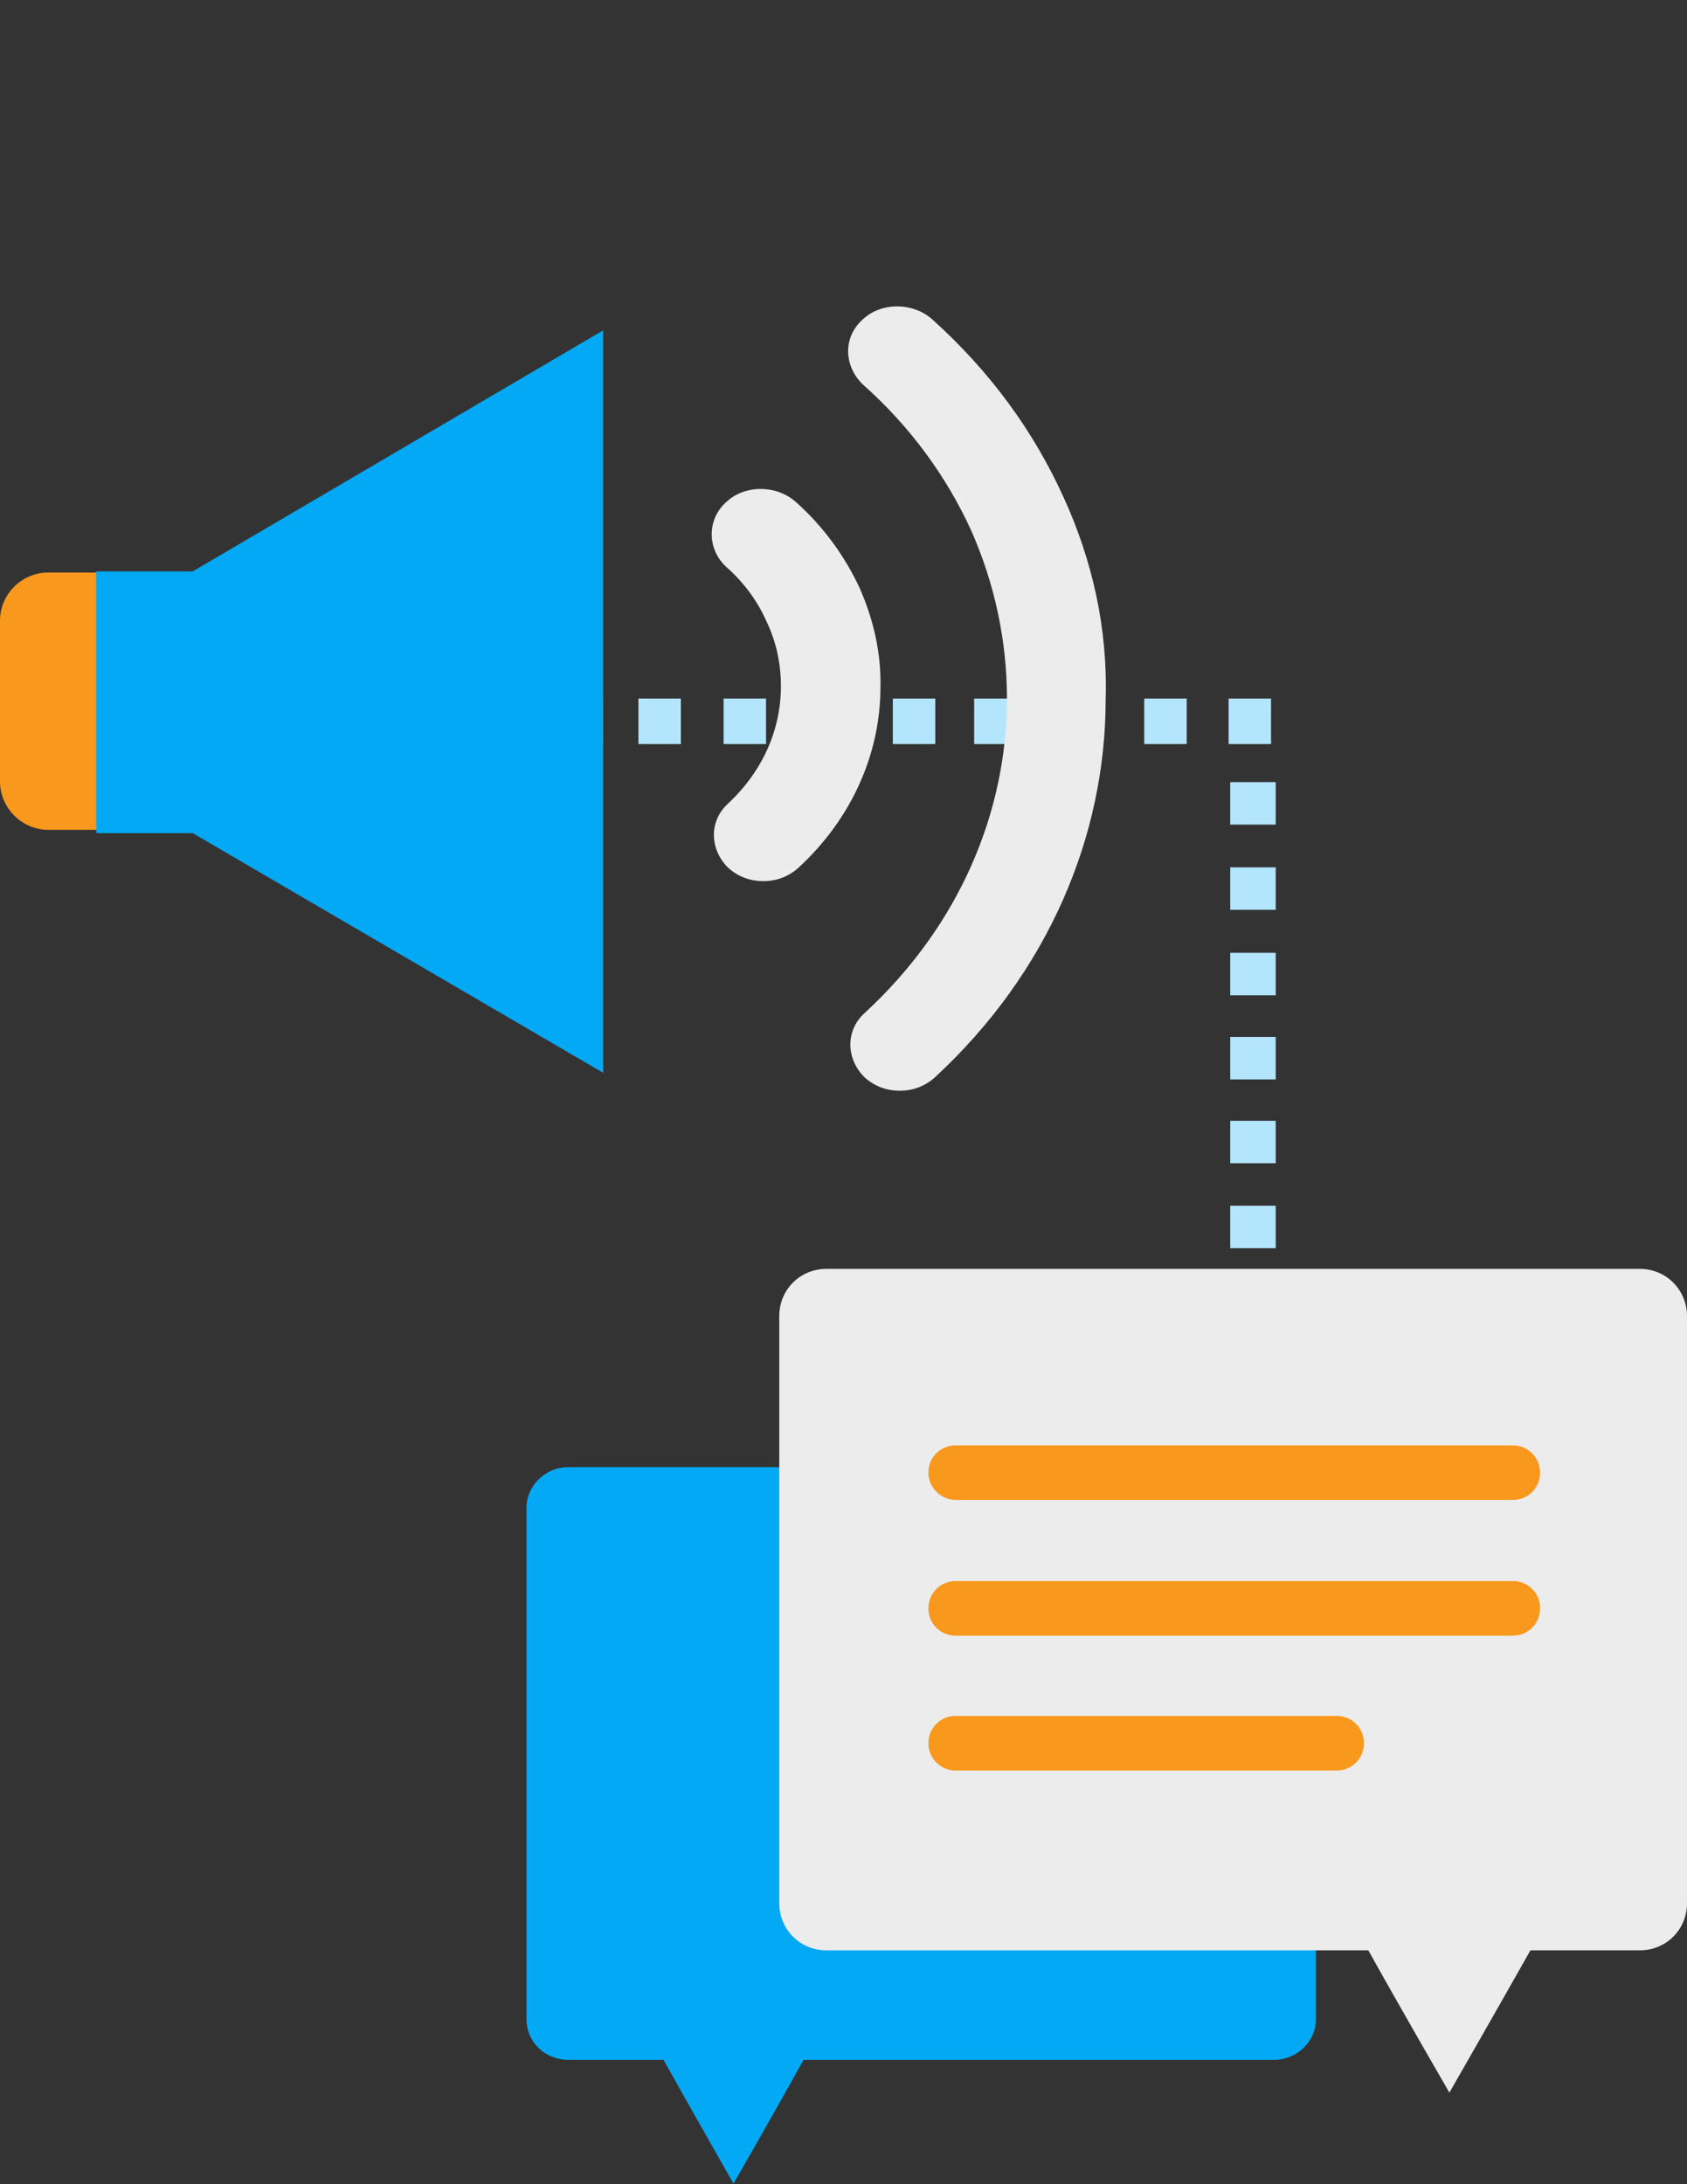 <?xml version="1.0" encoding="utf-8"?>
<!-- Generator: Adobe Illustrator 18.1.1, SVG Export Plug-In . SVG Version: 6.00 Build 0)  -->
<svg version="1.1" id="Layer_1" xmlns="http://www.w3.org/2000/svg" xmlns:xlink="http://www.w3.org/1999/xlink" x="0px" y="0px"
	 viewBox="0 0 612 792" enable-background="new 0 0 612 792" xml:space="preserve">
<rect x="0" y="0" width="612" height="792" fill="#333333" stroke="none"/>
<g>
	<g>
		<path fill="#B3E5FC" d="M462.8,391.4h-16.5V376h16.5V391.4z M462.8,360.9h-16.5v-15.4h16.5V360.9z M462.8,329.9h-16.5v-15.4h16.5
			V329.9z M462.8,299h-16.5v-15.4h16.5V299z"/>
	</g>
	<g>
		<path fill="#B3E5FC" d="M353.4,269.8v-16.5h15.4v16.5H353.4z M384.3,269.8v-16.5h15.4v16.5H384.3z M415.1,269.8v-16.5h15.4v16.5
			H415.1z M445.7,269.8v-16.5h15.4v16.5H445.7z"/>
	</g>
	<g>
		<path fill="#B3E5FC" d="M231.6,269.8v-16.5H247v16.5H231.6z M262.5,269.8v-16.5h15.4v16.5H262.5z M293.3,269.8v-16.5h15.4v16.5
			H293.3z M323.9,269.8v-16.5h15.4v16.5H323.9z"/>
	</g>
	<g>
		<path fill="#B3E5FC" d="M111,269.8v-16.5h15.4v16.5H111z M141.9,269.8v-16.5h15.4v16.5H141.9z M172.7,269.8v-16.5h15.4v16.5H172.7
			z M203.3,269.8v-16.5h15.4v16.5H203.3z"/>
	</g>
	<g>
		<path fill="#B3E5FC" d="M462.8,514h-16.5v-15.4h16.5V514z M462.8,483.4h-16.5V468h16.5V483.4z M462.8,452.6h-16.5v-15.4h16.5
			V452.6z M462.8,421.8h-16.5v-15.4h16.5V421.8z"/>
	</g>
</g>
<g>
	<g id="Rounded_Rectangle_34_3_">
		<g>
			<path fill="#F8981D" d="M46.9,207.6H17.5C7.9,207.6,0,215.5,0,225v58.4c0,9.5,7.9,17.5,17.5,17.5h29.4c9.5,0,17.5-7.9,17.5-17.5
				v-58C64.3,215.5,56.8,207.6,46.9,207.6z"/>
		</g>
	</g>
	<g id="Shape_450">
		<g>
			<polygon fill="#03A9F4" points="69.9,207.2 34.9,207.2 34.9,302.1 69.9,302.1 218.8,389 218.8,119.8 			"/>
		</g>
	</g>
	<g id="Shape_451">
		<g>
			<path fill="#ECECEC" d="M385.6,179.8c-10.7-23.4-26.2-44.9-47.3-63.9c-7.1-6.4-18.7-6.4-25.4,0c-7.1,6.4-6.8,16.7,0,23.4
				c17.5,15.5,30.6,33.8,39.3,52.8c8.7,19.5,13.1,40.5,13.1,61.2c0,40.9-17.1,82.2-51.6,114c-7.1,6.4-6.8,16.7,0,23.4
				c3.6,3.2,7.9,4.8,12.7,4.8c4.8,0,9.1-1.6,12.7-4.8c41.3-38.1,62-87.8,62-137C401.9,228.2,396.4,203.2,385.6,179.8z M311.8,213.1
				c-5.2-11.1-12.7-21.8-23-31c-7.1-6.4-18.7-6.4-25.4,0c-7.1,6.4-6.8,17.1,0,23.4c6.8,6,11.5,12.7,14.7,19.9
				c3.6,7.5,5.2,15.5,5.2,23.4c0,15.5-6.4,30.6-19.1,42.5l0,0c-7.1,6.4-6.8,16.7,0,23.4c3.6,3.2,7.9,4.8,12.7,4.8s9.1-1.6,12.7-4.8
				c19.9-18.3,29.8-42.1,29.8-65.5C319.7,236.9,316.9,224.6,311.8,213.1z"/>
		</g>
	</g>
</g>
<g>
	<path fill="#03A9F4" d="M463.1,532h-257c-8.3,0-15.1,6.8-15.1,14.7v185.5c0,8.3,6.8,14.7,15.1,14.7h34.6
		c10.7,19.1,25.4,44.9,25.4,44.9s15.1-26.2,25.4-44.9h170.8c8.3,0,15.1-6.8,15.1-14.7V546.8C477.8,538.4,471,532,463.1,532"/>
	<path fill="#ECECEC" d="M594.9,460.1H299.8c-9.5,0-17.1,7.5-17.1,17.1v212.9c0,9.5,7.5,17.1,17.1,17.1h196.6
		c11.9,21.4,29.4,51.6,29.4,51.6s17.1-29.8,29.4-51.6h39.7c9.5,0,17.1-7.5,17.1-17.1V477.2C612,467.8,604.5,460.1,594.9,460.1"/>
	<path fill="#F8981D" d="M346.7,543.9h202.1c5.6,0,9.9-4.4,9.9-9.9s-4.4-9.9-9.9-9.9H346.7c-5.6,0-9.9,4.4-9.9,9.9
		S341.5,543.9,346.7,543.9 M548.9,573.3H346.7c-5.6,0-9.9,4.4-9.9,9.9c0,5.6,4.4,9.9,9.9,9.9h202.1c5.6,0,9.9-4.4,9.9-9.9
		C558.8,577.8,554.4,573.3,548.9,573.3 M484.9,622.2H346.7c-5.6,0-9.9,4.4-9.9,9.9s4.4,9.9,9.9,9.9h138.2c5.6,0,9.9-4.4,9.9-9.9
		C494.8,626.6,490.5,622.2,484.9,622.2"/>
</g>
</svg>

